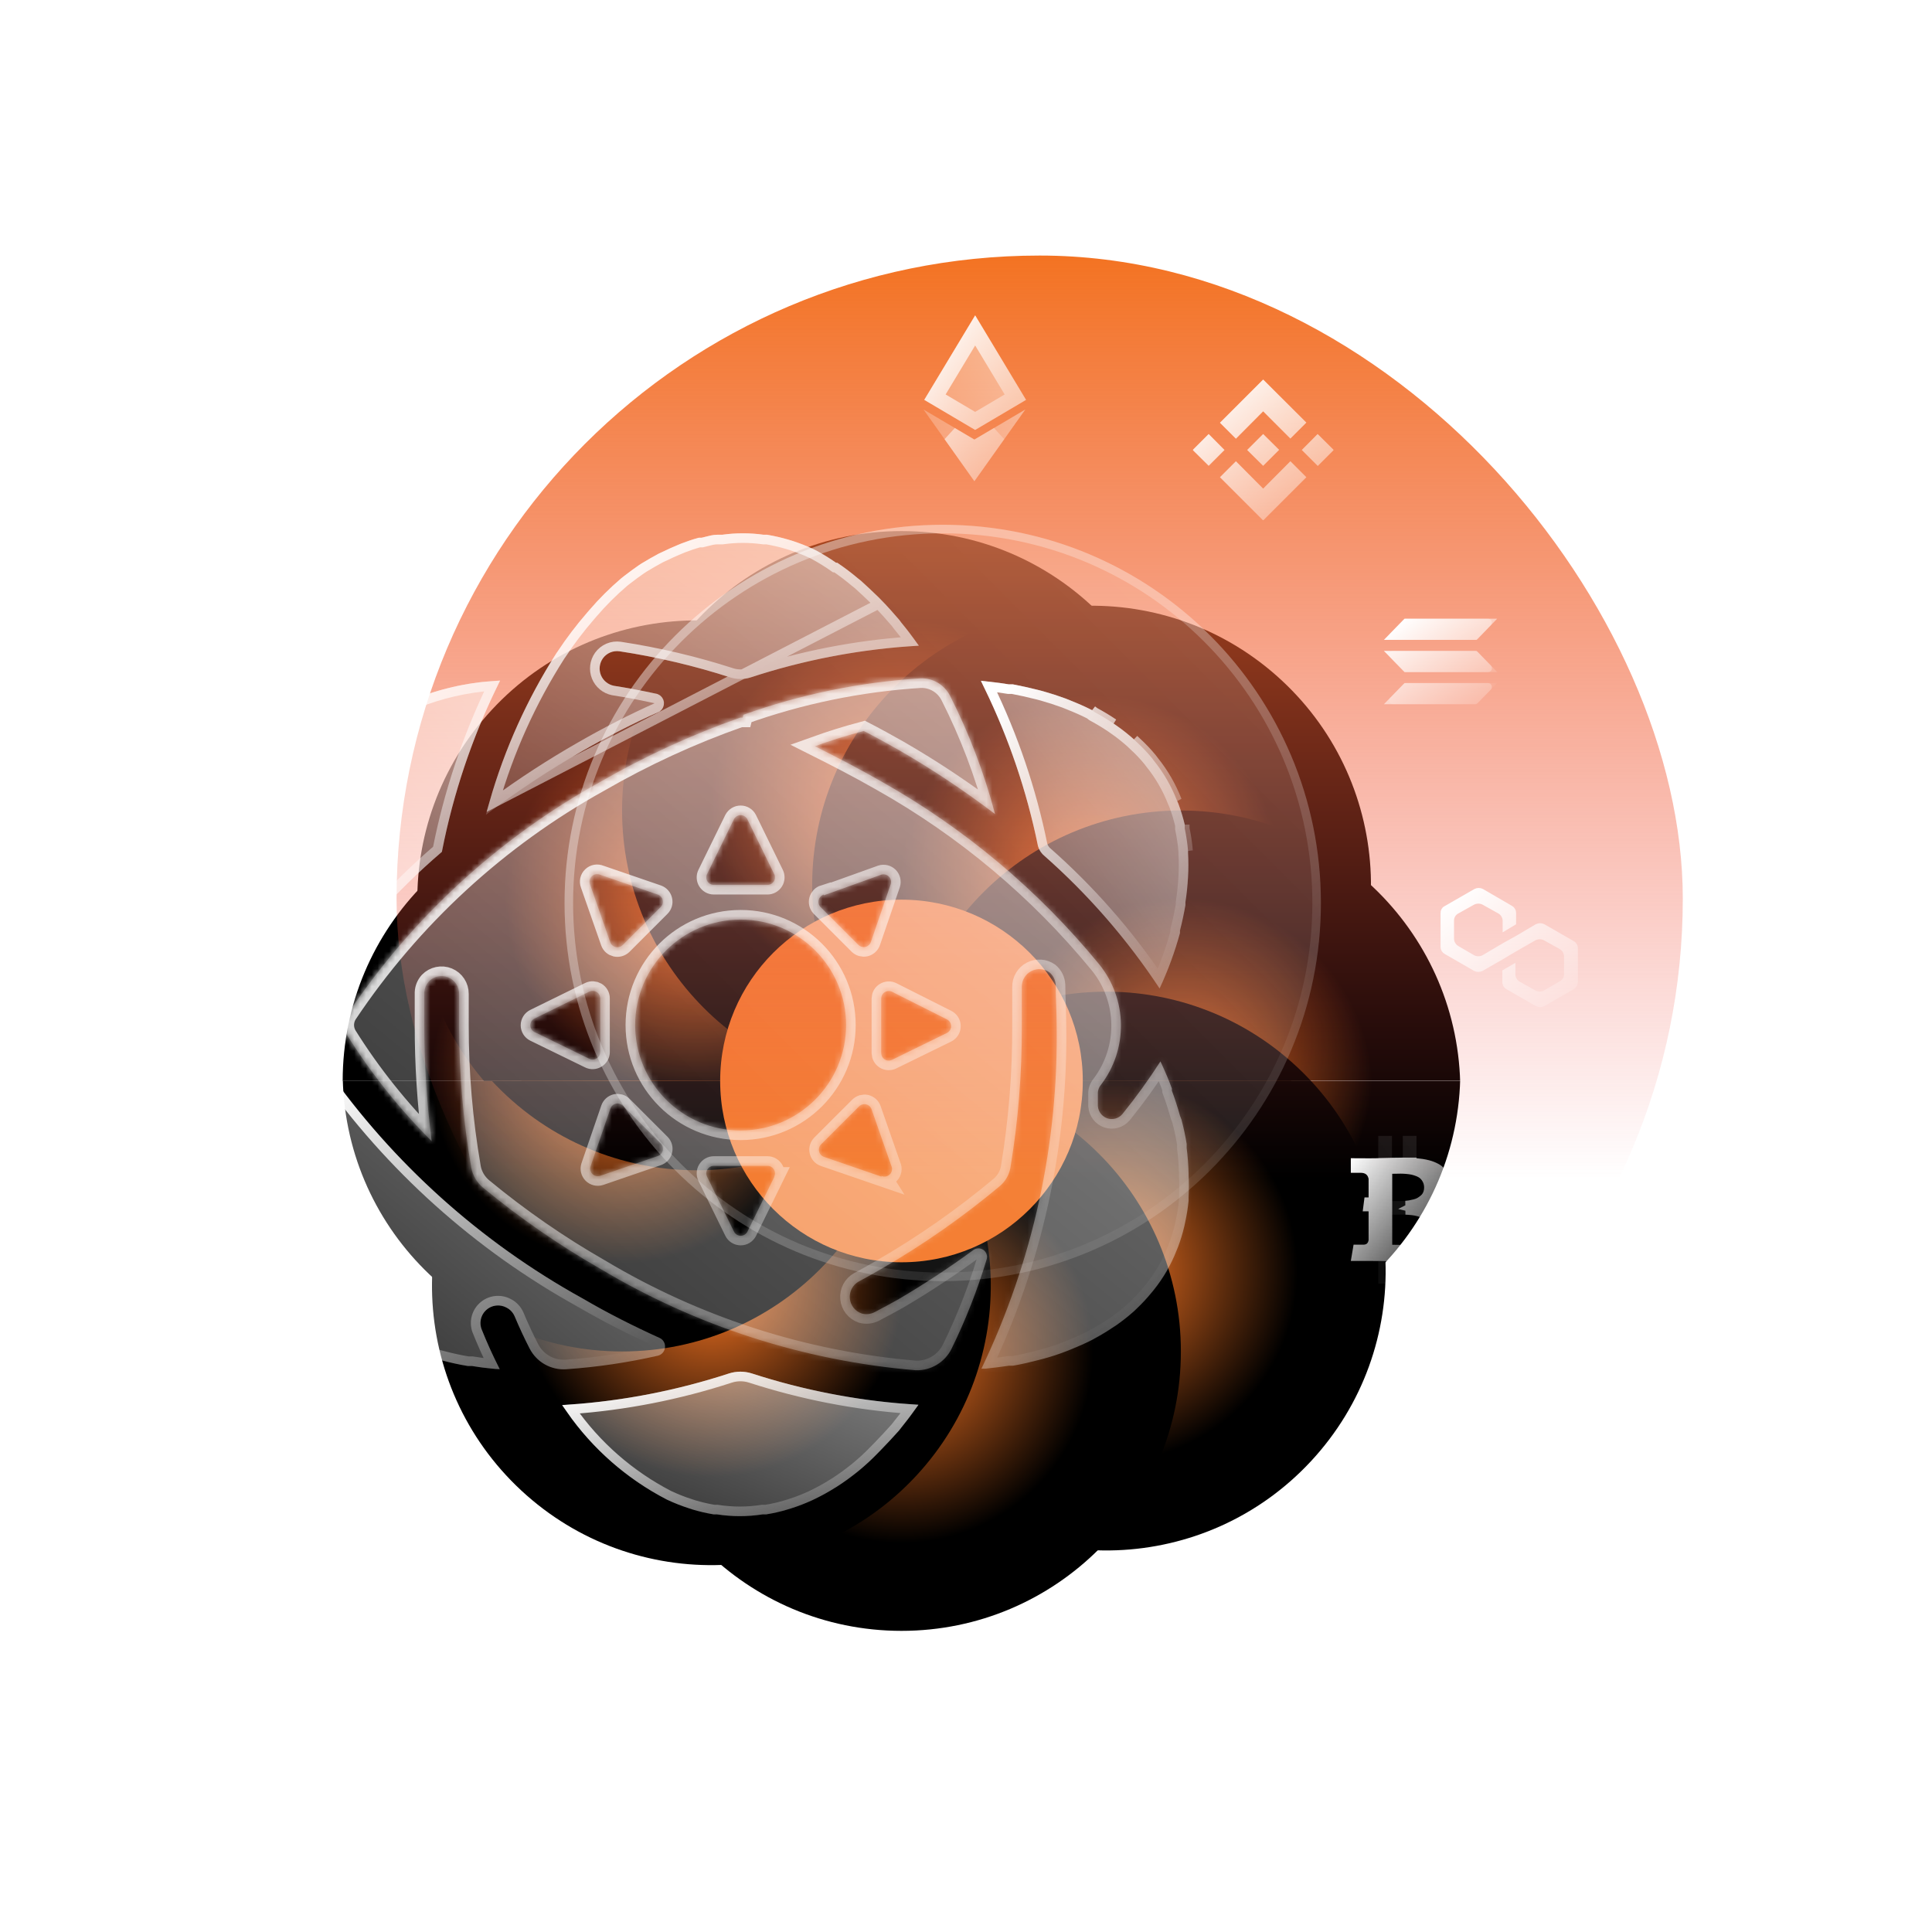 <svg width="330" height="330" viewBox="0 0 330 330" fill="none" xmlns="http://www.w3.org/2000/svg">
<g clip-path="url(#clip0_1163_4974)">
<g filter="url(#filter0_f_1163_4974)">
<g clip-path="url(#clip1_1163_4974)">
<circle cx="186.449" cy="149.661" r="47.724" transform="rotate(42.871 186.449 149.661)" fill="url(#paint0_angular_1163_4974)"/>
<g filter="url(#filter1_i_1163_4974)">
<circle cx="201.704" cy="184.638" r="47.724" transform="rotate(90 201.704 184.638)" fill="url(#paint1_angular_1163_4974)"/>
</g>
<circle cx="188.956" cy="217.107" r="47.724" transform="rotate(132.871 188.956 217.107)" fill="url(#paint2_angular_1163_4974)"/>
<g filter="url(#filter2_i_1163_4974)">
<circle cx="153.98" cy="232.362" r="47.724" transform="rotate(180 153.98 232.362)" fill="url(#paint3_angular_1163_4974)"/>
</g>
<circle cx="121.511" cy="219.614" r="47.724" transform="rotate(-137.129 121.511 219.614)" fill="url(#paint4_angular_1163_4974)"/>
<g filter="url(#filter3_i_1163_4974)">
<circle cx="106.256" cy="184.638" r="47.724" transform="rotate(-90 106.256 184.638)" fill="url(#paint5_angular_1163_4974)"/>
</g>
<circle cx="119.003" cy="152.168" r="47.724" transform="rotate(-47.129 119.003 152.168)" fill="url(#paint6_angular_1163_4974)"/>
</g>
<g clip-path="url(#clip2_1163_4974)">
<circle cx="121.511" cy="219.614" r="47.724" transform="rotate(-137.129 121.511 219.614)" fill="url(#paint7_angular_1163_4974)"/>
<circle cx="106.256" cy="184.638" r="47.724" transform="rotate(-90 106.256 184.638)" fill="url(#paint8_angular_1163_4974)"/>
<g filter="url(#filter4_i_1163_4974)">
<circle cx="119.003" cy="152.168" r="47.724" transform="rotate(-47.129 119.003 152.168)" fill="url(#paint9_angular_1163_4974)"/>
</g>
<g filter="url(#filter5_i_1163_4974)">
<circle cx="153.979" cy="136.913" r="47.724" fill="url(#paint10_angular_1163_4974)"/>
</g>
<g filter="url(#filter6_i_1163_4974)">
<circle cx="186.449" cy="149.661" r="47.724" transform="rotate(42.871 186.449 149.661)" fill="url(#paint11_angular_1163_4974)"/>
</g>
<g filter="url(#filter7_i_1163_4974)">
<circle cx="201.704" cy="184.638" r="47.724" transform="rotate(90 201.704 184.638)" fill="url(#paint12_angular_1163_4974)"/>
</g>
<circle cx="188.956" cy="217.107" r="47.724" transform="rotate(132.871 188.956 217.107)" fill="url(#paint13_angular_1163_4974)"/>
</g>
<g filter="url(#filter8_f_1163_4974)">
<circle cx="153.98" cy="184.638" r="30.97" fill="#F37322"/>
</g>
</g>
<rect x="67.734" y="43.65" width="219.7" height="219.7" rx="109.85" fill="url(#paint14_linear_1163_4974)"/>
<g filter="url(#filter9_b_1163_4974)">
<path d="M161.025 218.826C196.701 218.826 225.621 189.905 225.621 154.23C225.621 118.554 196.701 89.633 161.025 89.633C125.349 89.633 96.429 118.554 96.429 154.23C96.429 189.905 125.349 218.826 161.025 218.826Z" fill="url(#paint15_linear_1163_4974)" fill-opacity="0.3"/>
<path d="M224.891 154.23C224.891 189.502 196.297 218.096 161.025 218.096C125.753 218.096 97.159 189.502 97.159 154.23C97.159 118.957 125.753 90.363 161.025 90.363C196.297 90.363 224.891 118.957 224.891 154.23Z" stroke="url(#paint16_linear_1163_4974)" stroke-opacity="0.4" stroke-width="1.46"/>
</g>
<g filter="url(#filter10_b_1163_4974)">
<g filter="url(#filter11_b_1163_4974)">
<path d="M113.924 256.152C115.129 256.715 116.373 257.213 117.643 257.619L118.193 257.802C119.398 258.169 120.629 258.457 121.887 258.666H122.45C125.043 259.072 127.688 259.072 130.281 258.666H130.883C132.114 258.47 133.332 258.195 134.524 257.828L135.205 257.619C136.41 257.239 137.602 256.767 138.754 256.243L139.265 255.995C140.43 255.431 141.557 254.803 142.657 254.109L142.919 253.952C144.071 253.218 145.184 252.406 146.258 251.555L146.887 251.044C147.921 250.18 148.93 249.25 149.886 248.255L150.54 247.587C151.536 246.566 152.531 245.492 153.553 244.352L153.972 243.815C154.875 242.702 155.74 241.563 156.578 240.358L156.879 239.939C147.201 239.389 137.641 237.582 128.421 234.596C127.151 234.19 125.789 234.19 124.519 234.596C115.299 237.608 105.726 239.428 96.035 239.991C100.501 246.841 106.669 252.406 113.924 256.152Z" fill="url(#paint17_linear_1163_4974)"/>
<path d="M97.513 240.718C106.786 240.061 115.94 238.261 124.771 235.376C125.878 235.023 127.064 235.023 128.17 235.376C136.986 238.231 146.112 240.017 155.356 240.664C154.702 241.569 154.031 242.441 153.335 243.299L153.33 243.305L153.325 243.311L152.923 243.826C151.914 244.951 150.934 246.009 149.954 247.014C149.954 247.014 149.954 247.014 149.953 247.015L149.3 247.681L149.3 247.681L149.294 247.687C148.362 248.657 147.378 249.565 146.365 250.411L145.745 250.916C144.692 251.75 143.606 252.542 142.487 253.254L142.235 253.406L142.227 253.41L142.219 253.415C141.144 254.094 140.045 254.707 138.908 255.256L138.906 255.257L138.405 255.501C137.281 256.012 136.125 256.469 134.961 256.836C134.96 256.836 134.959 256.836 134.959 256.836L134.283 257.044C133.152 257.392 131.993 257.656 130.818 257.846H130.281H130.217L130.154 257.856C127.645 258.249 125.085 258.249 122.576 257.856L122.513 257.846H122.45H121.955C120.759 257.644 119.588 257.369 118.442 257.021L117.903 256.841L117.903 256.841L117.893 256.837C116.665 256.445 115.458 255.963 114.286 255.416C107.582 251.952 101.824 246.906 97.513 240.718Z" stroke="url(#paint18_linear_1163_4974)" stroke-width="1.64"/>
</g>
<g filter="url(#filter12_b_1163_4974)">
<path d="M49.991 205.104C50.109 206.374 50.292 207.644 50.567 208.888L50.711 209.583C50.999 210.787 51.353 211.992 51.798 213.158L52.034 213.721C52.977 216.157 54.299 218.435 55.936 220.478L56.329 220.963C57.102 221.919 57.953 222.823 58.844 223.661L59.394 224.171C60.337 225.01 61.345 225.795 62.393 226.516L62.864 226.843C63.899 227.537 64.96 228.179 66.046 228.768L66.439 228.978C67.618 229.58 68.849 230.117 70.08 230.628L70.918 230.955C72.149 231.413 73.433 231.833 74.755 232.186L75.751 232.435C77.099 232.789 78.475 233.09 79.915 233.325H80.635C81.958 233.548 83.307 233.718 84.695 233.836H85.35C84.276 231.741 83.268 229.541 82.351 227.262C81.801 226.083 82.063 224.682 83.019 223.792C83.962 222.901 85.389 222.731 86.528 223.359C87.144 223.674 87.629 224.198 87.904 224.839C88.702 226.738 89.554 228.572 90.457 230.327C91.649 232.658 94.111 234.059 96.73 233.876C102.008 233.509 107.246 232.736 112.393 231.558C113.048 231.387 113.519 230.837 113.585 230.169C113.663 229.501 113.323 228.86 112.733 228.559C108.281 226.542 103.868 224.329 99.546 221.801C81.735 211.966 66.466 198.111 54.941 181.322L54.771 181.714C54.103 183.155 53.501 184.569 52.99 185.984V186.285C52.453 187.725 52.008 189.284 51.615 190.607L51.405 191.327C51.038 192.702 50.75 194.077 50.528 195.439V196.159C50.318 197.521 50.187 198.896 50.109 200.271V200.573C50.043 201.869 50.043 203.179 50.109 204.475C49.965 204.685 49.965 204.842 49.991 205.104Z" fill="url(#paint19_linear_1163_4974)"/>
<path d="M50.807 205.028L50.807 205.022C50.802 204.974 50.799 204.943 50.798 204.919L50.942 204.711L50.928 204.434C50.864 203.165 50.864 201.883 50.928 200.614L50.929 200.593V200.573V200.295C51.006 198.948 51.135 197.607 51.338 196.284L51.348 196.222V196.159V195.506C51.564 194.193 51.843 192.869 52.195 191.547L52.401 190.84C52.401 190.839 52.401 190.839 52.401 190.838C52.449 190.678 52.497 190.516 52.545 190.351C52.904 189.139 53.296 187.81 53.758 186.571L53.81 186.433V186.285V186.128C54.19 185.087 54.622 184.042 55.095 182.981C66.589 199.335 81.647 212.852 99.141 222.514C103.483 225.053 107.912 227.274 112.374 229.296C112.645 229.442 112.809 229.746 112.77 230.074L112.769 230.081L112.769 230.089C112.737 230.409 112.516 230.674 112.196 230.761C107.096 231.929 101.904 232.694 96.673 233.058L96.673 233.058C94.383 233.218 92.23 231.993 91.187 229.953L91.186 229.951C90.293 228.217 89.451 226.402 88.659 224.521L88.657 224.516C88.31 223.706 87.697 223.039 86.913 222.635C85.47 221.846 83.662 222.058 82.458 223.193C81.246 224.324 80.913 226.096 81.598 227.588C82.34 229.429 83.14 231.221 83.987 232.947C82.893 232.837 81.824 232.694 80.771 232.517L80.704 232.506H80.635H79.982C78.593 232.276 77.265 231.984 75.959 231.642L75.959 231.642L75.949 231.639L74.961 231.392C73.671 231.047 72.416 230.638 71.21 230.189L70.386 229.867C69.168 229.361 67.965 228.836 66.819 228.251L66.437 228.047C66.436 228.047 66.436 228.046 66.435 228.046C65.374 227.47 64.337 226.844 63.326 226.166L62.86 225.842L62.857 225.84C61.839 225.14 60.86 224.377 59.945 223.564L59.406 223.064C59.405 223.063 59.404 223.062 59.404 223.062C58.538 222.247 57.713 221.371 56.967 220.448L56.966 220.447L56.576 219.966C54.99 217.987 53.71 215.781 52.798 213.425L52.794 213.415L52.79 213.404L52.559 212.853C52.133 211.735 51.792 210.574 51.511 209.404L51.37 208.722L51.37 208.722L51.368 208.711C51.101 207.507 50.923 206.271 50.807 205.028ZM49.991 205.104L49.991 205.104L49.991 205.104Z" stroke="url(#paint20_linear_1163_4974)" stroke-width="1.64"/>
</g>
<g filter="url(#filter13_b_1163_4974)">
<mask id="path-23-inside-1_1163_4974" fill="white">
<path d="M126.865 122.573H126.446C118.117 125.494 110.076 129.2 102.428 133.613C85.115 143.199 70.343 156.793 59.355 173.255C58.661 174.368 58.661 175.795 59.355 176.908C63.455 183.443 68.287 189.48 73.735 194.928C72.884 188.341 72.465 181.714 72.478 175.088V169.522C72.504 168.828 72.779 168.16 73.25 167.636C74.115 166.746 75.424 166.471 76.564 166.942C77.703 167.414 78.436 168.54 78.423 169.771V175.14C78.41 183.273 79.104 191.392 80.492 199.407C80.728 200.756 81.448 201.974 82.496 202.851C88.756 208.024 95.448 212.66 102.494 216.694C118.903 226.516 137.329 232.448 156.37 234.046C158.963 234.151 161.373 232.71 162.525 230.392C164.935 225.468 166.939 220.374 168.523 215.135C168.72 214.52 168.484 213.852 167.96 213.485C167.423 213.132 166.729 213.145 166.218 213.538C162.119 216.537 157.889 219.326 153.515 221.893C152.166 222.665 150.791 223.386 149.403 224.119C148.722 224.473 147.936 224.564 147.19 224.355C146.064 223.975 145.265 222.967 145.16 221.788C145.042 220.609 145.645 219.47 146.679 218.894C148.002 218.187 149.312 217.453 150.608 216.694C157.719 212.595 164.45 207.88 170.75 202.616C171.679 201.843 172.308 200.782 172.557 199.617C173.919 191.51 174.574 183.299 174.534 175.088V168.566C174.521 167.44 175.137 166.405 176.132 165.882C177.127 165.358 178.319 165.436 179.249 166.078C179.891 166.615 180.283 167.401 180.323 168.239C180.323 170.452 180.48 172.678 180.48 174.931C180.833 195.282 176.433 215.437 167.633 233.784H168.288C169.676 233.64 171.025 233.47 172.334 233.273H173.028C174.469 233.024 175.857 232.697 177.232 232.343L178.188 232.095C179.511 231.741 180.794 231.322 182.038 230.837L182.876 230.51C184.134 229.999 185.365 229.462 186.543 228.86L186.923 228.65C188.036 228.048 189.11 227.406 190.145 226.699L190.616 226.398C191.664 225.664 192.672 224.879 193.628 224.027L194.165 223.517C195.056 222.665 195.907 221.762 196.68 220.806L197.072 220.334C198.709 218.291 200.032 216.013 200.975 213.577L201.211 213.001C201.656 211.835 202.01 210.643 202.298 209.425L202.442 208.745C202.704 207.54 202.9 206.322 203.018 205.104V204.593C203.083 203.297 203.083 201.987 203.018 200.691V200.389C202.979 198.962 202.874 197.521 202.691 196.094V195.374C202.468 194.012 202.18 192.65 201.813 191.261L201.551 190.58C201.158 189.166 200.7 187.726 200.163 186.285V185.918C199.652 184.504 199.05 183.103 198.395 181.688L198.212 181.295C196.208 184.412 194.034 187.424 191.703 190.305C191.074 191.039 190.066 191.327 189.149 191.026C188.233 190.711 187.591 189.886 187.525 188.917V186.914C187.486 186.337 187.67 185.761 188.036 185.316C192.725 179.187 192.594 170.635 187.709 164.664C177.35 152.039 164.739 141.471 150.516 133.469C146.732 131.308 142.96 129.357 139.175 127.458C141.69 126.554 144.479 125.664 147.544 124.852C149.547 125.887 151.551 126.987 153.555 128.126C159.251 131.413 164.739 135.067 169.964 139.048C168.117 132.081 165.55 125.31 162.29 118.88C161.32 116.955 159.33 115.776 157.182 115.868C146.876 116.523 136.713 118.605 126.983 122.089L126.865 122.573ZM102.494 149.407L112.368 152.799C112.787 152.956 113.101 153.309 113.193 153.742C113.298 154.174 113.167 154.619 112.852 154.933L106.37 161.416C106.056 161.73 105.597 161.861 105.165 161.769C104.733 161.665 104.379 161.363 104.235 160.944L100.778 151.057C100.595 150.572 100.712 150.022 101.092 149.669C101.459 149.302 102.022 149.21 102.494 149.407ZM91.296 176.28C90.864 176.07 90.576 175.612 90.576 175.127C90.576 174.643 90.864 174.184 91.296 173.975L100.66 169.378C101.053 169.182 101.524 169.208 101.904 169.431C102.284 169.666 102.52 170.072 102.52 170.517V179.711C102.52 180.143 102.284 180.562 101.904 180.785C101.524 181.02 101.053 181.047 100.66 180.85L91.296 176.28ZM112.302 197.482L102.494 200.848C102.035 200.992 101.524 200.861 101.184 200.52C100.843 200.18 100.726 199.682 100.87 199.224L104.261 189.349C104.406 188.93 104.759 188.616 105.191 188.511C105.623 188.42 106.082 188.551 106.396 188.865L112.879 195.347C113.193 195.675 113.311 196.133 113.193 196.578C113.075 197.011 112.735 197.351 112.302 197.482ZM132.274 200.992L127.677 210.355C127.454 210.801 127.009 211.076 126.525 211.076C126.027 211.076 125.582 210.801 125.359 210.355L120.775 200.992C120.579 200.599 120.592 200.127 120.828 199.748C121.064 199.368 121.47 199.132 121.915 199.132H131.095C131.54 199.132 131.946 199.368 132.182 199.748C132.418 200.127 132.431 200.599 132.234 200.992H132.274ZM150.608 200.992L140.734 197.6C140.315 197.456 140 197.102 139.909 196.67C139.804 196.238 139.935 195.78 140.249 195.465L146.732 188.983C147.046 188.668 147.504 188.537 147.936 188.629C148.369 188.734 148.722 189.048 148.866 189.467L152.232 199.106C152.481 199.59 152.376 200.193 151.996 200.586C151.603 200.979 151.014 201.083 150.516 200.848L150.608 200.992ZM161.74 174.119C162.185 174.341 162.46 174.787 162.46 175.271C162.46 175.769 162.185 176.214 161.74 176.437L152.376 181.02C151.983 181.217 151.512 181.204 151.132 180.968C150.752 180.732 150.529 180.326 150.516 179.881V170.544C150.529 170.098 150.752 169.692 151.132 169.47C151.512 169.234 151.983 169.208 152.376 169.404L161.74 174.119ZM140.734 152.917L150.516 149.407C150.975 149.263 151.485 149.381 151.826 149.721C152.166 150.075 152.284 150.572 152.14 151.031L148.748 160.905C148.604 161.324 148.251 161.638 147.819 161.743C147.386 161.835 146.928 161.704 146.614 161.39L140.131 154.907C139.83 154.58 139.725 154.121 139.843 153.702C139.961 153.27 140.288 152.93 140.707 152.799L140.734 152.917ZM144.518 175.088C144.518 185.028 136.451 193.095 126.511 193.095C116.559 193.095 108.491 185.028 108.491 175.088C108.491 165.135 116.559 157.068 126.511 157.068C136.451 157.068 144.518 165.135 144.518 175.088ZM127.651 139.925L132.234 149.289C132.431 149.682 132.418 150.153 132.182 150.533C131.946 150.913 131.54 151.149 131.095 151.149H121.915C121.47 151.149 121.064 150.913 120.828 150.533C120.592 150.153 120.579 149.682 120.775 149.289L125.359 139.925C125.595 139.493 126.027 139.231 126.511 139.231C126.983 139.231 127.428 139.493 127.651 139.925Z"/>
</mask>
<path d="M126.865 122.573H126.446C118.117 125.494 110.076 129.2 102.428 133.613C85.115 143.199 70.343 156.793 59.355 173.255C58.661 174.368 58.661 175.795 59.355 176.908C63.455 183.443 68.287 189.48 73.735 194.928C72.884 188.341 72.465 181.714 72.478 175.088V169.522C72.504 168.828 72.779 168.16 73.25 167.636C74.115 166.746 75.424 166.471 76.564 166.942C77.703 167.414 78.436 168.54 78.423 169.771V175.14C78.41 183.273 79.104 191.392 80.492 199.407C80.728 200.756 81.448 201.974 82.496 202.851C88.756 208.024 95.448 212.66 102.494 216.694C118.903 226.516 137.329 232.448 156.37 234.046C158.963 234.151 161.373 232.71 162.525 230.392C164.935 225.468 166.939 220.374 168.523 215.135C168.72 214.52 168.484 213.852 167.96 213.485C167.423 213.132 166.729 213.145 166.218 213.538C162.119 216.537 157.889 219.326 153.515 221.893C152.166 222.665 150.791 223.386 149.403 224.119C148.722 224.473 147.936 224.564 147.19 224.355C146.064 223.975 145.265 222.967 145.16 221.788C145.042 220.609 145.645 219.47 146.679 218.894C148.002 218.187 149.312 217.453 150.608 216.694C157.719 212.595 164.45 207.88 170.75 202.616C171.679 201.843 172.308 200.782 172.557 199.617C173.919 191.51 174.574 183.299 174.534 175.088V168.566C174.521 167.44 175.137 166.405 176.132 165.882C177.127 165.358 178.319 165.436 179.249 166.078C179.891 166.615 180.283 167.401 180.323 168.239C180.323 170.452 180.48 172.678 180.48 174.931C180.833 195.282 176.433 215.437 167.633 233.784H168.288C169.676 233.64 171.025 233.47 172.334 233.273H173.028C174.469 233.024 175.857 232.697 177.232 232.343L178.188 232.095C179.511 231.741 180.794 231.322 182.038 230.837L182.876 230.51C184.134 229.999 185.365 229.462 186.543 228.86L186.923 228.65C188.036 228.048 189.11 227.406 190.145 226.699L190.616 226.398C191.664 225.664 192.672 224.879 193.628 224.027L194.165 223.517C195.056 222.665 195.907 221.762 196.68 220.806L197.072 220.334C198.709 218.291 200.032 216.013 200.975 213.577L201.211 213.001C201.656 211.835 202.01 210.643 202.298 209.425L202.442 208.745C202.704 207.54 202.9 206.322 203.018 205.104V204.593C203.083 203.297 203.083 201.987 203.018 200.691V200.389C202.979 198.962 202.874 197.521 202.691 196.094V195.374C202.468 194.012 202.18 192.65 201.813 191.261L201.551 190.58C201.158 189.166 200.7 187.726 200.163 186.285V185.918C199.652 184.504 199.05 183.103 198.395 181.688L198.212 181.295C196.208 184.412 194.034 187.424 191.703 190.305C191.074 191.039 190.066 191.327 189.149 191.026C188.233 190.711 187.591 189.886 187.525 188.917V186.914C187.486 186.337 187.67 185.761 188.036 185.316C192.725 179.187 192.594 170.635 187.709 164.664C177.35 152.039 164.739 141.471 150.516 133.469C146.732 131.308 142.96 129.357 139.175 127.458C141.69 126.554 144.479 125.664 147.544 124.852C149.547 125.887 151.551 126.987 153.555 128.126C159.251 131.413 164.739 135.067 169.964 139.048C168.117 132.081 165.55 125.31 162.29 118.88C161.32 116.955 159.33 115.776 157.182 115.868C146.876 116.523 136.713 118.605 126.983 122.089L126.865 122.573ZM102.494 149.407L112.368 152.799C112.787 152.956 113.101 153.309 113.193 153.742C113.298 154.174 113.167 154.619 112.852 154.933L106.37 161.416C106.056 161.73 105.597 161.861 105.165 161.769C104.733 161.665 104.379 161.363 104.235 160.944L100.778 151.057C100.595 150.572 100.712 150.022 101.092 149.669C101.459 149.302 102.022 149.21 102.494 149.407ZM91.296 176.28C90.864 176.07 90.576 175.612 90.576 175.127C90.576 174.643 90.864 174.184 91.296 173.975L100.66 169.378C101.053 169.182 101.524 169.208 101.904 169.431C102.284 169.666 102.52 170.072 102.52 170.517V179.711C102.52 180.143 102.284 180.562 101.904 180.785C101.524 181.02 101.053 181.047 100.66 180.85L91.296 176.28ZM112.302 197.482L102.494 200.848C102.035 200.992 101.524 200.861 101.184 200.52C100.843 200.18 100.726 199.682 100.87 199.224L104.261 189.349C104.406 188.93 104.759 188.616 105.191 188.511C105.623 188.42 106.082 188.551 106.396 188.865L112.879 195.347C113.193 195.675 113.311 196.133 113.193 196.578C113.075 197.011 112.735 197.351 112.302 197.482ZM132.274 200.992L127.677 210.355C127.454 210.801 127.009 211.076 126.525 211.076C126.027 211.076 125.582 210.801 125.359 210.355L120.775 200.992C120.579 200.599 120.592 200.127 120.828 199.748C121.064 199.368 121.47 199.132 121.915 199.132H131.095C131.54 199.132 131.946 199.368 132.182 199.748C132.418 200.127 132.431 200.599 132.234 200.992H132.274ZM150.608 200.992L140.734 197.6C140.315 197.456 140 197.102 139.909 196.67C139.804 196.238 139.935 195.78 140.249 195.465L146.732 188.983C147.046 188.668 147.504 188.537 147.936 188.629C148.369 188.734 148.722 189.048 148.866 189.467L152.232 199.106C152.481 199.59 152.376 200.193 151.996 200.586C151.603 200.979 151.014 201.083 150.516 200.848L150.608 200.992ZM161.74 174.119C162.185 174.341 162.46 174.787 162.46 175.271C162.46 175.769 162.185 176.214 161.74 176.437L152.376 181.02C151.983 181.217 151.512 181.204 151.132 180.968C150.752 180.732 150.529 180.326 150.516 179.881V170.544C150.529 170.098 150.752 169.692 151.132 169.47C151.512 169.234 151.983 169.208 152.376 169.404L161.74 174.119ZM140.734 152.917L150.516 149.407C150.975 149.263 151.485 149.381 151.826 149.721C152.166 150.075 152.284 150.572 152.14 151.031L148.748 160.905C148.604 161.324 148.251 161.638 147.819 161.743C147.386 161.835 146.928 161.704 146.614 161.39L140.131 154.907C139.83 154.58 139.725 154.121 139.843 153.702C139.961 153.27 140.288 152.93 140.707 152.799L140.734 152.917ZM144.518 175.088C144.518 185.028 136.451 193.095 126.511 193.095C116.559 193.095 108.491 185.028 108.491 175.088C108.491 165.135 116.559 157.068 126.511 157.068C136.451 157.068 144.518 165.135 144.518 175.088ZM127.651 139.925L132.234 149.289C132.431 149.682 132.418 150.153 132.182 150.533C131.946 150.913 131.54 151.149 131.095 151.149H121.915C121.47 151.149 121.064 150.913 120.828 150.533C120.592 150.153 120.579 149.682 120.775 149.289L125.359 139.925C125.595 139.493 126.027 139.231 126.511 139.231C126.983 139.231 127.428 139.493 127.651 139.925Z" fill="url(#paint21_linear_1163_4974)"/>
<path d="M126.865 122.573H126.446C118.117 125.494 110.076 129.2 102.428 133.613C85.115 143.199 70.343 156.793 59.355 173.255C58.661 174.368 58.661 175.795 59.355 176.908C63.455 183.443 68.287 189.48 73.735 194.928C72.884 188.341 72.465 181.714 72.478 175.088V169.522C72.504 168.828 72.779 168.16 73.25 167.636C74.115 166.746 75.424 166.471 76.564 166.942C77.703 167.414 78.436 168.54 78.423 169.771V175.14C78.41 183.273 79.104 191.392 80.492 199.407C80.728 200.756 81.448 201.974 82.496 202.851C88.756 208.024 95.448 212.66 102.494 216.694C118.903 226.516 137.329 232.448 156.37 234.046C158.963 234.151 161.373 232.71 162.525 230.392C164.935 225.468 166.939 220.374 168.523 215.135C168.72 214.52 168.484 213.852 167.96 213.485C167.423 213.132 166.729 213.145 166.218 213.538C162.119 216.537 157.889 219.326 153.515 221.893C152.166 222.665 150.791 223.386 149.403 224.119C148.722 224.473 147.936 224.564 147.19 224.355C146.064 223.975 145.265 222.967 145.16 221.788C145.042 220.609 145.645 219.47 146.679 218.894C148.002 218.187 149.312 217.453 150.608 216.694C157.719 212.595 164.45 207.88 170.75 202.616C171.679 201.843 172.308 200.782 172.557 199.617C173.919 191.51 174.574 183.299 174.534 175.088V168.566C174.521 167.44 175.137 166.405 176.132 165.882C177.127 165.358 178.319 165.436 179.249 166.078C179.891 166.615 180.283 167.401 180.323 168.239C180.323 170.452 180.48 172.678 180.48 174.931C180.833 195.282 176.433 215.437 167.633 233.784H168.288C169.676 233.64 171.025 233.47 172.334 233.273H173.028C174.469 233.024 175.857 232.697 177.232 232.343L178.188 232.095C179.511 231.741 180.794 231.322 182.038 230.837L182.876 230.51C184.134 229.999 185.365 229.462 186.543 228.86L186.923 228.65C188.036 228.048 189.11 227.406 190.145 226.699L190.616 226.398C191.664 225.664 192.672 224.879 193.628 224.027L194.165 223.517C195.056 222.665 195.907 221.762 196.68 220.806L197.072 220.334C198.709 218.291 200.032 216.013 200.975 213.577L201.211 213.001C201.656 211.835 202.01 210.643 202.298 209.425L202.442 208.745C202.704 207.54 202.9 206.322 203.018 205.104V204.593C203.083 203.297 203.083 201.987 203.018 200.691V200.389C202.979 198.962 202.874 197.521 202.691 196.094V195.374C202.468 194.012 202.18 192.65 201.813 191.261L201.551 190.58C201.158 189.166 200.7 187.726 200.163 186.285V185.918C199.652 184.504 199.05 183.103 198.395 181.688L198.212 181.295C196.208 184.412 194.034 187.424 191.703 190.305C191.074 191.039 190.066 191.327 189.149 191.026C188.233 190.711 187.591 189.886 187.525 188.917V186.914C187.486 186.337 187.67 185.761 188.036 185.316C192.725 179.187 192.594 170.635 187.709 164.664C177.35 152.039 164.739 141.471 150.516 133.469C146.732 131.308 142.96 129.357 139.175 127.458C141.69 126.554 144.479 125.664 147.544 124.852C149.547 125.887 151.551 126.987 153.555 128.126C159.251 131.413 164.739 135.067 169.964 139.048C168.117 132.081 165.55 125.31 162.29 118.88C161.32 116.955 159.33 115.776 157.182 115.868C146.876 116.523 136.713 118.605 126.983 122.089L126.865 122.573ZM102.494 149.407L112.368 152.799C112.787 152.956 113.101 153.309 113.193 153.742C113.298 154.174 113.167 154.619 112.852 154.933L106.37 161.416C106.056 161.73 105.597 161.861 105.165 161.769C104.733 161.665 104.379 161.363 104.235 160.944L100.778 151.057C100.595 150.572 100.712 150.022 101.092 149.669C101.459 149.302 102.022 149.21 102.494 149.407ZM91.296 176.28C90.864 176.07 90.576 175.612 90.576 175.127C90.576 174.643 90.864 174.184 91.296 173.975L100.66 169.378C101.053 169.182 101.524 169.208 101.904 169.431C102.284 169.666 102.52 170.072 102.52 170.517V179.711C102.52 180.143 102.284 180.562 101.904 180.785C101.524 181.02 101.053 181.047 100.66 180.85L91.296 176.28ZM112.302 197.482L102.494 200.848C102.035 200.992 101.524 200.861 101.184 200.52C100.843 200.18 100.726 199.682 100.87 199.224L104.261 189.349C104.406 188.93 104.759 188.616 105.191 188.511C105.623 188.42 106.082 188.551 106.396 188.865L112.879 195.347C113.193 195.675 113.311 196.133 113.193 196.578C113.075 197.011 112.735 197.351 112.302 197.482ZM132.274 200.992L127.677 210.355C127.454 210.801 127.009 211.076 126.525 211.076C126.027 211.076 125.582 210.801 125.359 210.355L120.775 200.992C120.579 200.599 120.592 200.127 120.828 199.748C121.064 199.368 121.47 199.132 121.915 199.132H131.095C131.54 199.132 131.946 199.368 132.182 199.748C132.418 200.127 132.431 200.599 132.234 200.992H132.274ZM150.608 200.992L140.734 197.6C140.315 197.456 140 197.102 139.909 196.67C139.804 196.238 139.935 195.78 140.249 195.465L146.732 188.983C147.046 188.668 147.504 188.537 147.936 188.629C148.369 188.734 148.722 189.048 148.866 189.467L152.232 199.106C152.481 199.59 152.376 200.193 151.996 200.586C151.603 200.979 151.014 201.083 150.516 200.848L150.608 200.992ZM161.74 174.119C162.185 174.341 162.46 174.787 162.46 175.271C162.46 175.769 162.185 176.214 161.74 176.437L152.376 181.02C151.983 181.217 151.512 181.204 151.132 180.968C150.752 180.732 150.529 180.326 150.516 179.881V170.544C150.529 170.098 150.752 169.692 151.132 169.47C151.512 169.234 151.983 169.208 152.376 169.404L161.74 174.119ZM140.734 152.917L150.516 149.407C150.975 149.263 151.485 149.381 151.826 149.721C152.166 150.075 152.284 150.572 152.14 151.031L148.748 160.905C148.604 161.324 148.251 161.638 147.819 161.743C147.386 161.835 146.928 161.704 146.614 161.39L140.131 154.907C139.83 154.58 139.725 154.121 139.843 153.702C139.961 153.27 140.288 152.93 140.707 152.799L140.734 152.917ZM144.518 175.088C144.518 185.028 136.451 193.095 126.511 193.095C116.559 193.095 108.491 185.028 108.491 175.088C108.491 165.135 116.559 157.068 126.511 157.068C136.451 157.068 144.518 165.135 144.518 175.088ZM127.651 139.925L132.234 149.289C132.431 149.682 132.418 150.153 132.182 150.533C131.946 150.913 131.54 151.149 131.095 151.149H121.915C121.47 151.149 121.064 150.913 120.828 150.533C120.592 150.153 120.579 149.682 120.775 149.289L125.359 139.925C125.595 139.493 126.027 139.231 126.511 139.231C126.983 139.231 127.428 139.493 127.651 139.925Z" stroke="url(#paint22_linear_1163_4974)" stroke-width="3.28" mask="url(#path-23-inside-1_1163_4974)"/>
</g>
<g filter="url(#filter14_b_1163_4974)">
<path d="M50.293 154.069V154.789C50.515 156.151 50.803 157.513 51.17 158.901L51.38 159.621C51.759 161.062 52.218 162.62 52.755 163.943V164.244C53.292 165.659 53.894 167.06 54.523 168.5L54.706 168.893C60.521 160.185 67.514 152.314 75.476 145.504C77.454 135.355 80.793 125.52 85.416 116.261C75.843 116.641 66.663 120.15 59.263 126.227L58.91 126.554C57.967 127.445 57.09 128.388 56.264 129.383L55.937 129.802C54.3 131.845 52.977 134.137 52.035 136.586L51.799 137.162C51.353 138.327 51 139.519 50.712 140.737L50.568 141.418C50.306 142.623 50.109 143.841 49.992 145.059V145.53C49.926 146.84 49.926 148.136 49.992 149.446V149.734C50.018 151.188 50.123 152.628 50.293 154.069Z" fill="url(#paint23_linear_1163_4974)"/>
<path d="M51.113 154.069V154.02L51.107 153.972C50.94 152.559 50.837 151.148 50.812 149.727V149.446V149.425L50.81 149.405C50.746 148.123 50.746 146.853 50.81 145.571L50.812 145.551V145.53V145.099C50.926 143.928 51.116 142.755 51.369 141.592L51.37 141.588L51.512 140.916C51.792 139.734 52.134 138.584 52.561 137.463L52.793 136.896L52.797 136.888L52.8 136.88C53.712 134.511 54.992 132.293 56.577 130.315L56.577 130.315L56.583 130.307L56.903 129.897C57.705 128.93 58.557 128.016 59.47 127.153L59.803 126.845C66.703 121.185 75.178 117.798 84.061 117.158C79.768 126.027 76.634 135.404 74.726 145.067C67.172 151.56 60.49 159.004 54.856 167.209C54.402 166.157 53.971 165.127 53.575 164.093V163.943V163.783L53.514 163.635C52.998 162.361 52.55 160.843 52.172 159.412L52.17 159.402L52.167 159.392L51.96 158.682C51.608 157.345 51.329 156.033 51.113 154.722V154.069Z" stroke="url(#paint24_linear_1163_4974)" stroke-width="1.64"/>
</g>
<g filter="url(#filter15_b_1163_4974)">
<path d="M99.492 128.269C103.813 125.781 108.187 123.529 112.64 121.551C113.177 121.198 113.465 120.569 113.4 119.927C113.321 119.299 112.889 118.749 112.273 118.539C109.772 117.989 107.297 117.518 104.861 117.138C103.853 116.941 103.014 116.247 102.635 115.304C102.255 114.362 102.386 113.288 102.975 112.45C103.63 111.546 104.717 111.088 105.817 111.245C112.26 112.227 118.599 113.72 124.793 115.724C125.88 116.064 127.059 116.064 128.159 115.724C137.47 112.672 147.148 110.839 156.944 110.289L156.76 110.04C155.844 108.73 154.887 107.473 153.905 106.294L153.643 105.928C152.648 104.762 151.653 103.649 150.631 102.601L150.068 102.025C149.047 101.03 148.038 100.087 147.069 99.21L146.493 98.751C145.38 97.808 144.214 96.931 143.009 96.119H142.8C141.7 95.346 140.561 94.652 139.382 94.01L138.897 93.775C137.745 93.238 136.566 92.779 135.361 92.387L134.667 92.177C133.476 91.823 132.258 91.549 131.04 91.339H130.437C128.08 91.011 125.697 91.011 123.352 91.339H122.514C121.611 91.339 120.733 91.64 119.843 91.85H119.358C118.337 92.125 117.341 92.465 116.359 92.845L115.639 93.146C114.814 93.487 114.002 93.853 113.177 94.259L112.548 94.547C111.566 95.071 110.558 95.647 109.549 96.263L109.091 96.564C108.279 97.127 107.454 97.73 106.629 98.371L106.066 98.817C104.141 100.467 102.334 102.261 100.683 104.186L100.264 104.671C98.444 106.766 96.755 108.992 95.222 111.31L95.013 111.611C89.591 120.111 85.544 129.409 83.004 139.165C88.269 135.184 93.769 131.543 99.492 128.269Z" fill="url(#paint25_linear_1163_4974)"/>
<path d="M84.423 137.087C86.958 128.251 90.749 119.823 95.695 112.066L95.895 111.778L95.901 111.771L95.906 111.762C97.419 109.474 99.087 107.276 100.883 105.208L100.885 105.207L101.304 104.722L101.306 104.72C102.924 102.832 104.697 101.071 106.587 99.45L107.132 99.019C107.133 99.018 107.134 99.017 107.135 99.017C107.944 98.388 108.753 97.797 109.55 97.244L109.988 96.956C110.972 96.356 111.955 95.793 112.913 95.282L113.519 95.005L113.529 95L113.539 94.995C114.348 94.597 115.144 94.238 115.952 93.904L115.955 93.903L116.665 93.606C117.591 93.248 118.52 92.929 119.468 92.67H119.843H119.938L120.031 92.648C120.289 92.587 120.527 92.525 120.753 92.467C121.401 92.298 121.938 92.159 122.514 92.159H123.352H123.409L123.466 92.151C125.735 91.834 128.042 91.834 130.325 92.151L130.381 92.159H130.437H130.969C132.136 92.362 133.298 92.626 134.432 92.963C134.433 92.963 134.433 92.963 134.434 92.963L135.116 93.169C136.287 93.551 137.429 93.996 138.545 94.515L139.006 94.74C140.156 95.366 141.263 96.041 142.329 96.79L142.541 96.939H142.758C143.865 97.695 144.937 98.508 145.963 99.377L145.973 99.385L145.983 99.393L146.538 99.835C147.492 100.699 148.484 101.627 149.489 102.605L150.044 103.174L84.423 137.087ZM84.423 137.087C89.13 133.637 94.02 130.455 99.084 127.558C103.403 125.071 107.779 122.816 112.235 120.834C112.477 120.651 112.615 120.344 112.585 120.02C112.543 119.711 112.334 119.442 112.045 119.329C109.576 118.787 107.135 118.322 104.735 117.948L104.719 117.946L104.704 117.943C103.424 117.693 102.358 116.812 101.874 115.611C101.388 114.405 101.558 113.039 102.304 111.978L102.311 111.968L102.311 111.968C103.145 110.818 104.532 110.233 105.933 110.433L105.941 110.434L105.941 110.434C112.426 111.423 118.806 112.925 125.042 114.942C125.965 115.231 126.97 115.232 127.91 114.942C136.816 112.024 146.054 110.213 155.412 109.563C154.717 108.611 154.003 107.693 153.275 106.819L153.256 106.796L153.238 106.771L152.997 106.433C152.017 105.287 151.042 104.197 150.045 103.175L84.423 137.087Z" stroke="url(#paint26_linear_1163_4974)" stroke-width="1.64"/>
</g>
<g filter="url(#filter16_b_1163_4974)">
<path d="M178.462 146.251C185.966 152.89 192.553 160.473 198.067 168.841C199.494 165.79 200.66 162.621 201.55 159.373V158.928C201.93 157.461 202.231 156.02 202.48 154.606V154.095C202.703 152.668 202.847 151.24 202.925 149.8C203.004 148.438 203.004 147.076 202.925 145.714V145.321C202.821 144.051 202.624 142.767 202.362 141.51V140.855C202.074 139.637 201.708 138.446 201.275 137.28L201.04 136.743C200.084 134.294 198.774 132.016 197.137 129.986L196.77 129.501C195.985 128.545 195.133 127.641 194.217 126.803L193.68 126.293C192.724 125.441 191.728 124.643 190.681 123.922L190.196 123.582C189.149 122.875 188.075 122.233 186.961 121.63L186.542 121.303C185.364 120.701 184.133 120.164 182.849 119.653L182.037 119.326C180.793 118.867 179.51 118.448 178.161 118.068L177.205 117.82C175.817 117.466 174.442 117.165 173.001 116.89H172.307C170.971 116.667 169.583 116.497 168.169 116.353H167.566C172.032 125.271 175.306 134.739 177.297 144.522C177.493 145.203 177.899 145.806 178.462 146.251Z" fill="url(#paint27_linear_1163_4974)"/>
<path d="M186.961 121.63C188.075 122.233 189.149 122.875 190.196 123.582L186.961 121.63ZM186.961 121.63L186.542 121.303L186.961 121.63ZM194.217 126.803C195.133 127.641 195.985 128.545 196.77 129.501L197.137 129.986C198.774 132.016 200.084 134.294 201.04 136.743L194.217 126.803ZM194.217 126.803L193.68 126.293L194.217 126.803ZM202.362 141.51C202.624 142.767 202.821 144.051 202.925 145.321L202.362 141.51ZM202.362 141.51V140.855V141.51ZM179.006 145.637L178.989 145.622L178.971 145.608C178.548 145.274 178.245 144.827 178.093 144.324C176.182 134.947 173.1 125.856 168.927 117.258C170.037 117.381 171.123 117.524 172.172 117.699L172.239 117.71H172.307H172.923C174.321 117.978 175.655 118.271 177.001 118.614C177.001 118.614 177.002 118.614 177.003 118.614L177.947 118.86C179.267 119.232 180.524 119.642 181.742 120.091L182.543 120.413L182.543 120.413L182.546 120.415C183.789 120.909 184.972 121.425 186.1 121.998L186.457 122.277L186.511 122.319L186.571 122.352C187.662 122.942 188.71 123.568 189.731 124.257L190.209 124.593L190.209 124.593L190.216 124.598C191.227 125.293 192.192 126.067 193.124 126.896L193.652 127.397L193.657 127.403L193.663 127.408C194.546 128.215 195.367 129.086 196.127 130.009L196.483 130.48L196.491 130.491L196.499 130.5C198.082 132.463 199.349 134.668 200.276 137.041L200.282 137.057L200.289 137.073L200.515 137.588C200.922 138.687 201.268 139.809 201.542 140.952V141.51V141.595L201.56 141.677C201.813 142.895 202.003 144.133 202.105 145.355V145.714V145.738L202.107 145.761C202.184 147.092 202.184 148.422 202.107 149.753L202.107 149.755C202.029 151.171 201.888 152.571 201.67 153.969L201.66 154.032V154.095V154.534C201.417 155.908 201.124 157.304 200.757 158.722L200.73 158.823V158.928V159.262C199.986 161.957 199.049 164.597 197.929 167.158C192.547 159.216 186.193 151.997 179.006 145.637Z" stroke="url(#paint28_linear_1163_4974)" stroke-width="1.64"/>
</g>
</g>
<g clip-path="url(#clip3_1163_4974)">
<g filter="url(#filter17_b_1163_4974)">
<path d="M220.408 78.787L223.136 81.513L215.756 88.892L208.376 81.514L211.103 78.787L215.756 83.464L220.408 78.787ZM225.061 74.134L227.81 76.86L225.086 79.586L222.359 76.86L225.061 74.134ZM215.756 74.134L218.482 76.836L215.755 79.563L213.029 76.86L215.756 74.134ZM206.449 74.134L209.153 76.86L206.451 79.562L203.724 76.86L206.449 74.134ZM215.757 64.829L223.134 72.183L220.407 74.908L215.757 70.256L211.104 74.933L208.377 72.207L215.757 64.829Z" fill="url(#paint29_linear_1163_4974)" fill-opacity="0.8"/>
<path d="M220.41 80.383L221.541 81.513L215.756 87.298L209.971 81.514L211.101 80.384L214.957 84.259L215.756 85.063L216.555 84.259L220.41 80.383ZM221.538 72.184L220.407 73.314L216.554 69.459L215.755 68.66L214.958 69.461L211.102 73.337L209.972 72.207L215.758 66.422L221.538 72.184ZM223.95 76.857L225.068 75.729L226.213 76.864L225.085 77.992L223.95 76.857ZM215.752 77.972L214.627 76.857L215.759 75.725L216.884 76.84L215.752 77.972ZM206.448 77.971L205.322 76.856L206.446 75.732L207.562 76.857L206.448 77.971Z" stroke="url(#paint30_linear_1163_4974)" stroke-width="2.255"/>
</g>
</g>
<g filter="url(#filter18_b_1163_4974)">
<path fill-rule="evenodd" clip-rule="evenodd" d="M237.957 111.18H251.956C252.131 111.18 252.292 111.253 252.423 111.385L254.642 113.662C255.051 114.085 254.759 114.801 254.175 114.801H240.175C240 114.801 239.84 114.728 239.708 114.596L237.489 112.319C237.081 111.896 237.373 111.18 237.957 111.18ZM237.489 108.158L239.708 105.881C239.825 105.75 240 105.677 240.175 105.677H254.16C254.744 105.677 255.036 106.392 254.627 106.815L252.423 109.093C252.306 109.224 252.131 109.297 251.956 109.297H237.957C237.373 109.297 237.081 108.582 237.489 108.158ZM254.627 117.808L252.409 120.085C252.277 120.216 252.117 120.289 251.941 120.289H237.957C237.373 120.289 237.081 119.574 237.489 119.151L239.708 116.873C239.825 116.742 240 116.669 240.175 116.669H254.16C254.744 116.669 255.036 117.384 254.627 117.808Z" fill="url(#paint31_linear_1163_4974)" fill-opacity="0.6"/>
<path d="M238.972 108.204L240.369 106.77H253.15L251.762 108.204H238.972ZM238.972 119.196L240.369 117.762H253.145L251.748 119.196H238.972ZM240.369 113.707L238.972 112.273H251.763L253.16 113.707H240.369Z" stroke="url(#paint32_linear_1163_4974)" stroke-width="2.187"/>
</g>
<g filter="url(#filter19_b_1163_4974)">
<path d="M263.802 157.879C263.573 157.757 263.317 157.693 263.058 157.693C262.798 157.693 262.542 157.757 262.313 157.879L258.957 159.864L256.612 161.167L253.256 163.153C253.027 163.275 252.771 163.339 252.512 163.339C252.252 163.339 251.997 163.275 251.767 163.153L249.1 161.6C248.881 161.474 248.697 161.293 248.567 161.076C248.436 160.859 248.363 160.612 248.355 160.358V157.26C248.35 157.004 248.418 156.752 248.549 156.532C248.681 156.312 248.872 156.134 249.1 156.018L251.767 154.529C251.996 154.407 252.252 154.343 252.512 154.343C252.772 154.343 253.027 154.407 253.256 154.529L255.924 156.018C256.143 156.145 256.327 156.325 256.457 156.543C256.587 156.76 256.66 157.007 256.668 157.26V159.244L258.957 157.879V155.957C258.963 155.702 258.898 155.451 258.768 155.231C258.639 155.012 258.451 154.833 258.225 154.715L253.317 151.862C253.088 151.739 252.833 151.675 252.573 151.675C252.313 151.675 252.057 151.739 251.828 151.862L246.866 154.715C246.619 154.811 246.407 154.983 246.263 155.206C246.118 155.429 246.047 155.691 246.06 155.957V161.725C246.056 161.98 246.124 162.231 246.256 162.449C246.388 162.667 246.578 162.845 246.805 162.96L251.767 165.82C251.997 165.942 252.252 166.006 252.512 166.006C252.771 166.006 253.027 165.942 253.256 165.82L256.612 163.897L258.907 162.532L262.252 160.615C262.481 160.493 262.737 160.429 262.997 160.429C263.256 160.429 263.512 160.493 263.741 160.615L266.408 162.104C266.628 162.23 266.811 162.411 266.941 162.628C267.072 162.846 267.144 163.093 267.152 163.346V166.386C267.157 166.641 267.09 166.893 266.958 167.113C266.827 167.332 266.636 167.51 266.408 167.626L263.741 169.176C263.512 169.299 263.256 169.363 262.997 169.363C262.737 169.363 262.481 169.299 262.252 169.176L259.585 167.687C259.365 167.561 259.182 167.381 259.051 167.164C258.921 166.947 258.848 166.7 258.84 166.447V164.455L256.612 165.757V167.74C256.608 167.996 256.675 168.248 256.806 168.468C256.938 168.688 257.128 168.866 257.356 168.982L262.319 171.835C262.548 171.957 262.804 172.022 263.064 172.022C263.324 172.022 263.579 171.957 263.809 171.835L268.771 168.982C268.989 168.855 269.171 168.674 269.3 168.457C269.429 168.241 269.501 167.994 269.509 167.742V161.972C269.514 161.716 269.447 161.464 269.315 161.244C269.183 161.025 268.992 160.847 268.764 160.731L263.802 157.879Z" fill="url(#paint33_linear_1163_4974)" fill-opacity="0.4"/>
<path d="M257.706 166.384L257.747 166.36V166.447V166.465L257.747 166.483C257.762 166.922 257.888 167.35 258.114 167.727C258.34 168.103 258.659 168.416 259.039 168.635L259.046 168.639L259.052 168.642L261.719 170.131L261.728 170.136L261.736 170.14C262.124 170.348 262.557 170.456 262.997 170.456C263.436 170.456 263.869 170.348 264.257 170.14L264.274 170.131L264.29 170.122L266.936 168.584C267.333 168.375 267.665 168.06 267.896 167.675C268.131 167.283 268.252 166.833 268.245 166.377V163.346V163.328L268.245 163.311C268.231 162.872 268.105 162.444 267.879 162.067C267.654 161.69 267.335 161.377 266.955 161.157L266.948 161.153L266.941 161.149L264.274 159.66L264.265 159.655L264.255 159.65C263.868 159.444 263.436 159.336 262.997 159.336C262.558 159.336 262.125 159.444 261.738 159.65L261.723 159.658L261.708 159.666L258.364 161.584L258.356 161.588L258.349 161.592L256.061 162.952L252.731 164.861C252.663 164.895 252.588 164.913 252.512 164.913C252.436 164.913 252.361 164.895 252.293 164.861L247.351 162.013L247.327 161.999L247.302 161.986C247.256 161.963 247.218 161.928 247.192 161.885C247.166 161.841 247.153 161.791 247.153 161.74L247.153 161.733V161.725V155.957V155.93L247.152 155.904C247.15 155.867 247.16 155.831 247.18 155.801C247.2 155.77 247.228 155.747 247.262 155.734L247.339 155.704L247.411 155.663L252.355 152.82C252.422 152.786 252.497 152.768 252.573 152.768C252.648 152.768 252.722 152.786 252.789 152.819L257.675 155.66L257.697 155.672L257.719 155.684C257.764 155.707 257.801 155.743 257.827 155.786C257.852 155.83 257.865 155.88 257.864 155.93L257.864 155.944V155.957V157.258L257.762 157.319V157.26V157.242L257.761 157.224C257.747 156.785 257.62 156.357 257.395 155.98C257.169 155.604 256.85 155.291 256.47 155.071L256.463 155.067L256.456 155.063L253.789 153.575L253.781 153.57L253.772 153.566C253.385 153.358 252.952 153.249 252.512 153.249C252.072 153.249 251.639 153.358 251.251 153.566L251.243 153.57L251.235 153.575L248.582 155.055C248.181 155.265 247.845 155.581 247.612 155.97C247.377 156.362 247.256 156.812 247.262 157.268V160.358V160.376L247.262 160.394C247.277 160.833 247.403 161.262 247.629 161.638C247.855 162.014 248.172 162.327 248.552 162.546C248.553 162.547 248.553 162.547 248.554 162.547L251.218 164.098L251.235 164.108L251.253 164.117C251.641 164.324 252.073 164.432 252.512 164.432C252.951 164.432 253.383 164.324 253.77 164.117L253.792 164.106L253.813 164.094L257.156 162.115L259.488 160.819L259.501 160.812L259.513 160.805L262.843 158.836C262.91 158.803 262.983 158.786 263.058 158.786C263.134 158.786 263.209 158.804 263.277 158.838L268.22 161.679L268.244 161.692L268.268 161.705C268.314 161.728 268.351 161.763 268.378 161.807C268.404 161.85 268.417 161.901 268.416 161.951L268.416 161.961V161.972V167.719C268.412 167.782 268.393 167.843 268.361 167.898C268.327 167.955 268.279 168.002 268.222 168.036C268.221 168.036 268.221 168.037 268.22 168.037L263.282 170.876C263.214 170.91 263.14 170.928 263.064 170.928C262.988 170.928 262.913 170.91 262.845 170.876L257.901 168.034L257.878 168.021L257.854 168.009C257.808 167.986 257.77 167.95 257.744 167.906C257.718 167.862 257.705 167.812 257.706 167.761L257.706 167.751V167.74V166.384Z" stroke="url(#paint34_linear_1163_4974)" stroke-width="2.187"/>
</g>
<g filter="url(#filter20_b_1163_4974)">
<path d="M247.591 201.78C247.773 203.621 247.111 204.926 245.603 205.695C246.787 205.978 247.672 206.5 248.259 207.258C248.846 208.017 249.073 209.1 248.942 210.506C248.871 211.224 248.707 211.857 248.449 212.403C248.191 212.949 247.864 213.4 247.47 213.754C247.075 214.108 246.585 214.404 245.998 214.642C245.411 214.879 244.796 215.054 244.154 215.165C243.511 215.276 242.775 215.352 241.946 215.393V219.263H239.609V215.453C238.799 215.453 238.182 215.448 237.757 215.438V219.263H235.42V215.393C235.238 215.393 234.965 215.39 234.6 215.385C234.236 215.38 233.958 215.378 233.766 215.378H230.73L231.201 212.6H232.885C233.391 212.6 233.685 212.342 233.766 211.826V205.726H234.009C233.948 205.715 233.867 205.71 233.766 205.71V201.355C233.634 200.667 233.184 200.323 232.415 200.323H230.73V197.834L233.948 197.849C234.595 197.849 235.086 197.844 235.42 197.834V194.01H237.757V197.758C238.587 197.738 239.204 197.728 239.609 197.728V194.01H241.946V197.834C242.745 197.905 243.453 198.019 244.07 198.175C244.687 198.332 245.259 198.56 245.785 198.858C246.311 199.157 246.729 199.551 247.037 200.042C247.346 200.533 247.53 201.112 247.591 201.78ZM244.328 210.051C244.328 209.687 244.252 209.363 244.101 209.079C243.949 208.796 243.762 208.563 243.539 208.381C243.317 208.199 243.026 208.045 242.667 207.918C242.307 207.792 241.976 207.698 241.672 207.638C241.369 207.577 240.995 207.531 240.549 207.501C240.104 207.471 239.755 207.456 239.502 207.456C239.249 207.456 238.923 207.461 238.523 207.471C238.124 207.481 237.884 207.486 237.803 207.486V212.616C237.884 212.616 238.071 212.618 238.364 212.623C238.657 212.628 238.9 212.631 239.093 212.631C239.285 212.631 239.553 212.623 239.897 212.608C240.241 212.593 240.537 212.573 240.785 212.547C241.033 212.522 241.321 212.479 241.65 212.418C241.979 212.358 242.259 212.287 242.492 212.206C242.725 212.125 242.965 212.019 243.213 211.887C243.461 211.756 243.661 211.604 243.812 211.432C243.964 211.26 244.088 211.057 244.184 210.825C244.28 210.592 244.328 210.334 244.328 210.051ZM243.251 202.827C243.251 202.493 243.188 202.197 243.061 201.939C242.935 201.681 242.78 201.469 242.598 201.302C242.416 201.135 242.173 200.993 241.87 200.877C241.566 200.76 241.288 200.677 241.035 200.626C240.782 200.576 240.471 200.535 240.102 200.505C239.732 200.475 239.439 200.462 239.222 200.467C239.004 200.472 238.731 200.477 238.402 200.482C238.073 200.487 237.873 200.49 237.803 200.49V205.149C237.853 205.149 238.028 205.151 238.326 205.156C238.625 205.161 238.86 205.161 239.032 205.156C239.204 205.151 239.457 205.141 239.791 205.126C240.125 205.111 240.403 205.083 240.625 205.043C240.848 205.002 241.108 204.946 241.407 204.876C241.705 204.805 241.951 204.711 242.143 204.595C242.335 204.479 242.522 204.342 242.704 204.185C242.887 204.028 243.023 203.834 243.114 203.601C243.205 203.368 243.251 203.11 243.251 202.827Z" fill="url(#paint35_linear_1163_4974)" fill-opacity="0.2"/>
<path d="M246.414 201.887L246.414 201.887L246.415 201.896C246.49 202.651 246.382 203.2 246.177 203.604C245.976 204.001 245.633 204.353 245.066 204.642L242.211 206.099L245.328 206.845C246.321 207.082 246.942 207.488 247.324 207.981C247.657 208.412 247.881 209.148 247.765 210.393C247.705 211.001 247.57 211.496 247.38 211.898C247.18 212.322 246.942 212.639 246.68 212.874C246.405 213.121 246.038 213.35 245.554 213.546C245.047 213.751 244.514 213.903 243.952 214C243.368 214.102 242.682 214.173 241.888 214.212L240.764 214.267V214.271H239.609C238.802 214.271 238.196 214.266 237.785 214.257L236.602 214.228V214.211H235.42C235.246 214.211 234.98 214.208 234.617 214.203C234.251 214.198 233.966 214.196 233.766 214.196H232.13L232.2 213.782H232.885C233.339 213.782 233.846 213.664 234.265 213.295C234.68 212.93 234.865 212.448 234.933 212.01L234.948 211.918V211.826V205.726H234.106L234.108 205.71H234.948V201.355V201.243L234.927 201.133C234.82 200.574 234.554 200.029 234.047 199.642C233.553 199.264 232.967 199.141 232.415 199.141H231.913V199.022L233.942 199.031V199.031H233.948C234.598 199.031 235.103 199.026 235.456 199.015L236.602 198.981V198.969L237.786 198.94C238.614 198.92 239.219 198.91 239.609 198.91H240.764V198.916L241.841 199.011C242.593 199.078 243.237 199.183 243.779 199.321C244.3 199.453 244.772 199.643 245.202 199.886C245.566 200.093 245.837 200.353 246.037 200.671C246.232 200.981 246.368 201.375 246.414 201.887ZM240.117 206.291C240.376 206.273 240.618 206.245 240.837 206.206C241.086 206.16 241.368 206.1 241.68 206.026C242.057 205.936 242.427 205.805 242.755 205.606C243.007 205.454 243.247 205.278 243.476 205.081C243.81 204.793 244.057 204.436 244.215 204.032C244.366 203.645 244.433 203.238 244.433 202.827C244.433 202.342 244.34 201.863 244.122 201.419C243.942 201.05 243.704 200.712 243.397 200.43C243.077 200.137 242.694 199.927 242.293 199.773C241.942 199.639 241.599 199.534 241.267 199.467C240.955 199.405 240.595 199.359 240.199 199.327C239.812 199.295 239.472 199.279 239.194 199.285C238.981 199.29 238.711 199.295 238.384 199.3C238.051 199.305 237.862 199.308 237.803 199.308H236.621V200.49V205.149V206.304V206.331V207.486V212.616V213.798H237.803C237.871 213.798 238.047 213.8 238.344 213.805C238.641 213.81 238.891 213.813 239.093 213.813C239.311 213.813 239.599 213.804 239.949 213.789C240.308 213.773 240.628 213.751 240.905 213.723C241.193 213.694 241.514 213.645 241.864 213.581C242.233 213.513 242.575 213.428 242.88 213.322C243.177 213.219 243.473 213.087 243.767 212.931C244.113 212.747 244.434 212.513 244.699 212.214C244.945 211.935 245.135 211.618 245.277 211.276C245.439 210.883 245.51 210.47 245.51 210.051C245.51 209.518 245.398 208.998 245.143 208.521C244.926 208.117 244.644 207.758 244.288 207.467C243.931 207.175 243.508 206.962 243.059 206.804C242.659 206.663 242.273 206.552 241.904 206.479C241.534 206.405 241.106 206.354 240.63 206.322C240.446 206.309 240.275 206.299 240.117 206.291Z" stroke="url(#paint36_linear_1163_4974)" stroke-width="2.364"/>
</g>
<g filter="url(#filter21_b_1163_4974)">
<path d="M166.433 75.081L157.74 69.946L166.432 82.199L175.132 69.946L166.429 75.081H166.433ZM166.565 53.868L157.87 68.297L166.564 73.436L175.258 68.302L166.565 53.868Z" fill="url(#paint37_linear_1163_4974)"/>
<path d="M166.433 76.407H168.918L166.432 79.907L163.949 76.407H166.429H166.433ZM163.823 75.079L163.248 75.418L162.419 74.25L163.823 75.079ZM169.617 75.422L169.04 75.08L170.451 74.248L169.617 75.422ZM173.432 67.84L166.564 71.896L159.696 67.836L166.565 56.438L173.432 67.84Z" stroke="url(#paint38_linear_1163_4974)" stroke-width="2.652"/>
</g>
</g>
<defs>
<filter id="filter0_f_1163_4974" x="-55.641" y="-24.983" width="419.242" height="427.767" filterUnits="userSpaceOnUse" color-interpolation-filters="sRGB">
<feFlood flood-opacity="0" result="BackgroundImageFix"/>
<feBlend mode="normal" in="SourceGraphic" in2="BackgroundImageFix" result="shape"/>
<feGaussianBlur stdDeviation="53.659" result="effect1_foregroundBlur_1163_4974"/>
</filter>
<filter id="filter1_i_1163_4974" x="153.979" y="135.898" width="95.449" height="96.464" filterUnits="userSpaceOnUse" color-interpolation-filters="sRGB">
<feFlood flood-opacity="0" result="BackgroundImageFix"/>
<feBlend mode="normal" in="SourceGraphic" in2="BackgroundImageFix" result="shape"/>
<feColorMatrix in="SourceAlpha" type="matrix" values="0 0 0 0 0 0 0 0 0 0 0 0 0 0 0 0 0 0 127 0" result="hardAlpha"/>
<feOffset dy="-1.523"/>
<feGaussianBlur stdDeviation="0.508"/>
<feComposite in2="hardAlpha" operator="arithmetic" k2="-1" k3="1"/>
<feColorMatrix type="matrix" values="0 0 0 0 1 0 0 0 0 1 0 0 0 0 1 0 0 0 0.21 0"/>
<feBlend mode="normal" in2="shape" result="effect1_innerShadow_1163_4974"/>
</filter>
<filter id="filter2_i_1163_4974" x="106.255" y="183.622" width="95.449" height="96.464" filterUnits="userSpaceOnUse" color-interpolation-filters="sRGB">
<feFlood flood-opacity="0" result="BackgroundImageFix"/>
<feBlend mode="normal" in="SourceGraphic" in2="BackgroundImageFix" result="shape"/>
<feColorMatrix in="SourceAlpha" type="matrix" values="0 0 0 0 0 0 0 0 0 0 0 0 0 0 0 0 0 0 127 0" result="hardAlpha"/>
<feOffset dy="-1.523"/>
<feGaussianBlur stdDeviation="0.508"/>
<feComposite in2="hardAlpha" operator="arithmetic" k2="-1" k3="1"/>
<feColorMatrix type="matrix" values="0 0 0 0 1 0 0 0 0 1 0 0 0 0 1 0 0 0 0.21 0"/>
<feBlend mode="normal" in2="shape" result="effect1_innerShadow_1163_4974"/>
</filter>
<filter id="filter3_i_1163_4974" x="58.531" y="135.898" width="95.449" height="96.464" filterUnits="userSpaceOnUse" color-interpolation-filters="sRGB">
<feFlood flood-opacity="0" result="BackgroundImageFix"/>
<feBlend mode="normal" in="SourceGraphic" in2="BackgroundImageFix" result="shape"/>
<feColorMatrix in="SourceAlpha" type="matrix" values="0 0 0 0 0 0 0 0 0 0 0 0 0 0 0 0 0 0 127 0" result="hardAlpha"/>
<feOffset dy="-1.523"/>
<feGaussianBlur stdDeviation="0.508"/>
<feComposite in2="hardAlpha" operator="arithmetic" k2="-1" k3="1"/>
<feColorMatrix type="matrix" values="0 0 0 0 1 0 0 0 0 1 0 0 0 0 1 0 0 0 0.21 0"/>
<feBlend mode="normal" in2="shape" result="effect1_innerShadow_1163_4974"/>
</filter>
<filter id="filter4_i_1163_4974" x="71.278" y="104.443" width="95.449" height="96.465" filterUnits="userSpaceOnUse" color-interpolation-filters="sRGB">
<feFlood flood-opacity="0" result="BackgroundImageFix"/>
<feBlend mode="normal" in="SourceGraphic" in2="BackgroundImageFix" result="shape"/>
<feColorMatrix in="SourceAlpha" type="matrix" values="0 0 0 0 0 0 0 0 0 0 0 0 0 0 0 0 0 0 127 0" result="hardAlpha"/>
<feOffset dy="1.523"/>
<feGaussianBlur stdDeviation="0.508"/>
<feComposite in2="hardAlpha" operator="arithmetic" k2="-1" k3="1"/>
<feColorMatrix type="matrix" values="0 0 0 0 1 0 0 0 0 1 0 0 0 0 1 0 0 0 0.21 0"/>
<feBlend mode="normal" in2="shape" result="effect1_innerShadow_1163_4974"/>
</filter>
<filter id="filter5_i_1163_4974" x="106.255" y="89.189" width="95.449" height="96.464" filterUnits="userSpaceOnUse" color-interpolation-filters="sRGB">
<feFlood flood-opacity="0" result="BackgroundImageFix"/>
<feBlend mode="normal" in="SourceGraphic" in2="BackgroundImageFix" result="shape"/>
<feColorMatrix in="SourceAlpha" type="matrix" values="0 0 0 0 0 0 0 0 0 0 0 0 0 0 0 0 0 0 127 0" result="hardAlpha"/>
<feOffset dy="1.523"/>
<feGaussianBlur stdDeviation="0.508"/>
<feComposite in2="hardAlpha" operator="arithmetic" k2="-1" k3="1"/>
<feColorMatrix type="matrix" values="0 0 0 0 1 0 0 0 0 1 0 0 0 0 1 0 0 0 0.21 0"/>
<feBlend mode="normal" in2="shape" result="effect1_innerShadow_1163_4974"/>
</filter>
<filter id="filter6_i_1163_4974" x="138.725" y="101.936" width="95.449" height="96.465" filterUnits="userSpaceOnUse" color-interpolation-filters="sRGB">
<feFlood flood-opacity="0" result="BackgroundImageFix"/>
<feBlend mode="normal" in="SourceGraphic" in2="BackgroundImageFix" result="shape"/>
<feColorMatrix in="SourceAlpha" type="matrix" values="0 0 0 0 0 0 0 0 0 0 0 0 0 0 0 0 0 0 127 0" result="hardAlpha"/>
<feOffset dy="1.523"/>
<feGaussianBlur stdDeviation="0.508"/>
<feComposite in2="hardAlpha" operator="arithmetic" k2="-1" k3="1"/>
<feColorMatrix type="matrix" values="0 0 0 0 1 0 0 0 0 1 0 0 0 0 1 0 0 0 0.21 0"/>
<feBlend mode="normal" in2="shape" result="effect1_innerShadow_1163_4974"/>
</filter>
<filter id="filter7_i_1163_4974" x="153.979" y="136.913" width="95.449" height="96.464" filterUnits="userSpaceOnUse" color-interpolation-filters="sRGB">
<feFlood flood-opacity="0" result="BackgroundImageFix"/>
<feBlend mode="normal" in="SourceGraphic" in2="BackgroundImageFix" result="shape"/>
<feColorMatrix in="SourceAlpha" type="matrix" values="0 0 0 0 0 0 0 0 0 0 0 0 0 0 0 0 0 0 127 0" result="hardAlpha"/>
<feOffset dy="1.523"/>
<feGaussianBlur stdDeviation="0.508"/>
<feComposite in2="hardAlpha" operator="arithmetic" k2="-1" k3="1"/>
<feColorMatrix type="matrix" values="0 0 0 0 1 0 0 0 0 1 0 0 0 0 1 0 0 0 0.21 0"/>
<feBlend mode="normal" in2="shape" result="effect1_innerShadow_1163_4974"/>
</filter>
<filter id="filter8_f_1163_4974" x="104.732" y="135.39" width="98.495" height="98.495" filterUnits="userSpaceOnUse" color-interpolation-filters="sRGB">
<feFlood flood-opacity="0" result="BackgroundImageFix"/>
<feBlend mode="normal" in="SourceGraphic" in2="BackgroundImageFix" result="shape"/>
<feGaussianBlur stdDeviation="9.139" result="effect1_foregroundBlur_1163_4974"/>
</filter>
<filter id="filter9_b_1163_4974" x="74.067" y="67.272" width="173.915" height="173.915" filterUnits="userSpaceOnUse" color-interpolation-filters="sRGB">
<feFlood flood-opacity="0" result="BackgroundImageFix"/>
<feGaussianBlur in="BackgroundImageFix" stdDeviation="11.181"/>
<feComposite in2="SourceAlpha" operator="in" result="effect1_backgroundBlur_1163_4974"/>
<feBlend mode="normal" in="SourceGraphic" in2="effect1_backgroundBlur_1163_4974" result="shape"/>
</filter>
<filter id="filter10_b_1163_4974" x="35.183" y="76.334" width="182.644" height="197.396" filterUnits="userSpaceOnUse" color-interpolation-filters="sRGB">
<feFlood flood-opacity="0" result="BackgroundImageFix"/>
<feGaussianBlur in="BackgroundImageFix" stdDeviation="7.38"/>
<feComposite in2="SourceAlpha" operator="in" result="effect1_backgroundBlur_1163_4974"/>
<feBlend mode="normal" in="SourceGraphic" in2="effect1_backgroundBlur_1163_4974" result="shape"/>
</filter>
<filter id="filter11_b_1163_4974" x="81.276" y="219.532" width="90.362" height="54.198" filterUnits="userSpaceOnUse" color-interpolation-filters="sRGB">
<feFlood flood-opacity="0" result="BackgroundImageFix"/>
<feGaussianBlur in="BackgroundImageFix" stdDeviation="7.38"/>
<feComposite in2="SourceAlpha" operator="in" result="effect1_backgroundBlur_1163_4974"/>
<feBlend mode="normal" in="SourceGraphic" in2="effect1_backgroundBlur_1163_4974" result="shape"/>
</filter>
<filter id="filter12_b_1163_4974" x="35.218" y="166.562" width="93.137" height="82.089" filterUnits="userSpaceOnUse" color-interpolation-filters="sRGB">
<feFlood flood-opacity="0" result="BackgroundImageFix"/>
<feGaussianBlur in="BackgroundImageFix" stdDeviation="7.38"/>
<feComposite in2="SourceAlpha" operator="in" result="effect1_backgroundBlur_1163_4974"/>
<feBlend mode="normal" in="SourceGraphic" in2="effect1_backgroundBlur_1163_4974" result="shape"/>
</filter>
<filter id="filter13_b_1163_4974" x="44.076" y="101.104" width="173.751" height="147.707" filterUnits="userSpaceOnUse" color-interpolation-filters="sRGB">
<feFlood flood-opacity="0" result="BackgroundImageFix"/>
<feGaussianBlur in="BackgroundImageFix" stdDeviation="7.38"/>
<feComposite in2="SourceAlpha" operator="in" result="effect1_backgroundBlur_1163_4974"/>
<feBlend mode="normal" in="SourceGraphic" in2="effect1_backgroundBlur_1163_4974" result="shape"/>
</filter>
<filter id="filter14_b_1163_4974" x="35.183" y="101.501" width="64.992" height="82.151" filterUnits="userSpaceOnUse" color-interpolation-filters="sRGB">
<feFlood flood-opacity="0" result="BackgroundImageFix"/>
<feGaussianBlur in="BackgroundImageFix" stdDeviation="7.38"/>
<feComposite in2="SourceAlpha" operator="in" result="effect1_backgroundBlur_1163_4974"/>
<feBlend mode="normal" in="SourceGraphic" in2="effect1_backgroundBlur_1163_4974" result="shape"/>
</filter>
<filter id="filter15_b_1163_4974" x="68.245" y="76.334" width="103.458" height="77.591" filterUnits="userSpaceOnUse" color-interpolation-filters="sRGB">
<feFlood flood-opacity="0" result="BackgroundImageFix"/>
<feGaussianBlur in="BackgroundImageFix" stdDeviation="7.38"/>
<feComposite in2="SourceAlpha" operator="in" result="effect1_backgroundBlur_1163_4974"/>
<feBlend mode="normal" in="SourceGraphic" in2="effect1_backgroundBlur_1163_4974" result="shape"/>
</filter>
<filter id="filter16_b_1163_4974" x="152.807" y="101.593" width="64.936" height="82.007" filterUnits="userSpaceOnUse" color-interpolation-filters="sRGB">
<feFlood flood-opacity="0" result="BackgroundImageFix"/>
<feGaussianBlur in="BackgroundImageFix" stdDeviation="7.38"/>
<feComposite in2="SourceAlpha" operator="in" result="effect1_backgroundBlur_1163_4974"/>
<feBlend mode="normal" in="SourceGraphic" in2="effect1_backgroundBlur_1163_4974" result="shape"/>
</filter>
<filter id="filter17_b_1163_4974" x="183.43" y="44.535" width="64.675" height="64.652" filterUnits="userSpaceOnUse" color-interpolation-filters="sRGB">
<feFlood flood-opacity="0" result="BackgroundImageFix"/>
<feGaussianBlur in="BackgroundImageFix" stdDeviation="10.147"/>
<feComposite in2="SourceAlpha" operator="in" result="effect1_backgroundBlur_1163_4974"/>
<feBlend mode="normal" in="SourceGraphic" in2="effect1_backgroundBlur_1163_4974" result="shape"/>
</filter>
<filter id="filter18_b_1163_4974" x="217.62" y="85.998" width="56.892" height="53.971" filterUnits="userSpaceOnUse" color-interpolation-filters="sRGB">
<feFlood flood-opacity="0" result="BackgroundImageFix"/>
<feGaussianBlur in="BackgroundImageFix" stdDeviation="9.84"/>
<feComposite in2="SourceAlpha" operator="in" result="effect1_backgroundBlur_1163_4974"/>
<feBlend mode="normal" in="SourceGraphic" in2="effect1_backgroundBlur_1163_4974" result="shape"/>
</filter>
<filter id="filter19_b_1163_4974" x="226.38" y="131.996" width="62.809" height="59.705" filterUnits="userSpaceOnUse" color-interpolation-filters="sRGB">
<feFlood flood-opacity="0" result="BackgroundImageFix"/>
<feGaussianBlur in="BackgroundImageFix" stdDeviation="9.84"/>
<feComposite in2="SourceAlpha" operator="in" result="effect1_backgroundBlur_1163_4974"/>
<feBlend mode="normal" in="SourceGraphic" in2="effect1_backgroundBlur_1163_4974" result="shape"/>
</filter>
<filter id="filter20_b_1163_4974" x="209.454" y="172.733" width="60.801" height="67.807" filterUnits="userSpaceOnUse" color-interpolation-filters="sRGB">
<feFlood flood-opacity="0" result="BackgroundImageFix"/>
<feGaussianBlur in="BackgroundImageFix" stdDeviation="10.638"/>
<feComposite in2="SourceAlpha" operator="in" result="effect1_backgroundBlur_1163_4974"/>
<feBlend mode="normal" in="SourceGraphic" in2="effect1_backgroundBlur_1163_4974" result="shape"/>
</filter>
<filter id="filter21_b_1163_4974" x="133.871" y="29.999" width="65.257" height="76.069" filterUnits="userSpaceOnUse" color-interpolation-filters="sRGB">
<feFlood flood-opacity="0" result="BackgroundImageFix"/>
<feGaussianBlur in="BackgroundImageFix" stdDeviation="11.935"/>
<feComposite in2="SourceAlpha" operator="in" result="effect1_backgroundBlur_1163_4974"/>
<feBlend mode="normal" in="SourceGraphic" in2="effect1_backgroundBlur_1163_4974" result="shape"/>
</filter>
<radialGradient id="paint0_angular_1163_4974" cx="0" cy="0" r="1" gradientUnits="userSpaceOnUse" gradientTransform="translate(186.449 149.661) rotate(90) scale(47.724)">
<stop stop-color="#F37322"/>
<stop offset="0.685"/>
</radialGradient>
<radialGradient id="paint1_angular_1163_4974" cx="0" cy="0" r="1" gradientUnits="userSpaceOnUse" gradientTransform="translate(201.704 184.638) rotate(90) scale(47.724)">
<stop stop-color="#F37322"/>
<stop offset="0.685"/>
</radialGradient>
<radialGradient id="paint2_angular_1163_4974" cx="0" cy="0" r="1" gradientUnits="userSpaceOnUse" gradientTransform="translate(188.956 217.107) rotate(90) scale(47.724)">
<stop stop-color="#F37322"/>
<stop offset="0.685"/>
</radialGradient>
<radialGradient id="paint3_angular_1163_4974" cx="0" cy="0" r="1" gradientUnits="userSpaceOnUse" gradientTransform="translate(153.98 232.362) rotate(90) scale(47.724)">
<stop stop-color="#F37322"/>
<stop offset="0.685"/>
</radialGradient>
<radialGradient id="paint4_angular_1163_4974" cx="0" cy="0" r="1" gradientUnits="userSpaceOnUse" gradientTransform="translate(121.51 219.614) rotate(90) scale(47.724)">
<stop stop-color="#F37322"/>
<stop offset="0.685"/>
</radialGradient>
<radialGradient id="paint5_angular_1163_4974" cx="0" cy="0" r="1" gradientUnits="userSpaceOnUse" gradientTransform="translate(106.256 184.638) rotate(90) scale(47.724)">
<stop stop-color="#F37322"/>
<stop offset="0.685"/>
</radialGradient>
<radialGradient id="paint6_angular_1163_4974" cx="0" cy="0" r="1" gradientUnits="userSpaceOnUse" gradientTransform="translate(119.003 152.168) rotate(90) scale(47.724)">
<stop stop-color="#F37322"/>
<stop offset="0.685"/>
</radialGradient>
<radialGradient id="paint7_angular_1163_4974" cx="0" cy="0" r="1" gradientUnits="userSpaceOnUse" gradientTransform="translate(121.51 219.614) rotate(90) scale(47.724)">
<stop stop-color="#F37322"/>
<stop offset="0.685"/>
</radialGradient>
<radialGradient id="paint8_angular_1163_4974" cx="0" cy="0" r="1" gradientUnits="userSpaceOnUse" gradientTransform="translate(106.256 184.638) rotate(90) scale(47.724)">
<stop stop-color="#F37322"/>
<stop offset="0.685"/>
</radialGradient>
<radialGradient id="paint9_angular_1163_4974" cx="0" cy="0" r="1" gradientUnits="userSpaceOnUse" gradientTransform="translate(119.003 152.168) rotate(90) scale(47.724)">
<stop stop-color="#F37322"/>
<stop offset="0.685"/>
</radialGradient>
<radialGradient id="paint10_angular_1163_4974" cx="0" cy="0" r="1" gradientUnits="userSpaceOnUse" gradientTransform="translate(153.979 136.913) rotate(90) scale(47.724)">
<stop stop-color="#F37322"/>
<stop offset="0.685"/>
</radialGradient>
<radialGradient id="paint11_angular_1163_4974" cx="0" cy="0" r="1" gradientUnits="userSpaceOnUse" gradientTransform="translate(186.449 149.661) rotate(90) scale(47.724)">
<stop stop-color="#F37322"/>
<stop offset="0.685"/>
</radialGradient>
<radialGradient id="paint12_angular_1163_4974" cx="0" cy="0" r="1" gradientUnits="userSpaceOnUse" gradientTransform="translate(201.704 184.638) rotate(90) scale(47.724)">
<stop stop-color="#F37322"/>
<stop offset="0.685"/>
</radialGradient>
<radialGradient id="paint13_angular_1163_4974" cx="0" cy="0" r="1" gradientUnits="userSpaceOnUse" gradientTransform="translate(188.956 217.107) rotate(90) scale(47.724)">
<stop stop-color="#F37322"/>
<stop offset="0.685"/>
</radialGradient>
<linearGradient id="paint14_linear_1163_4974" x1="177.585" y1="43.65" x2="177.585" y2="263.35" gradientUnits="userSpaceOnUse">
<stop stop-color="#F37322"/>
<stop offset="0.718" stop-color="#EF4444" stop-opacity="0"/>
</linearGradient>
<linearGradient id="paint15_linear_1163_4974" x1="103.722" y1="211.532" x2="218.328" y2="96.927" gradientUnits="userSpaceOnUse">
<stop stop-color="white" stop-opacity="0.2"/>
<stop offset="1" stop-color="white" stop-opacity="0.49"/>
</linearGradient>
<linearGradient id="paint16_linear_1163_4974" x1="105.548" y1="99.794" x2="213.541" y2="215.263" gradientUnits="userSpaceOnUse">
<stop stop-color="white"/>
<stop offset="1" stop-color="white" stop-opacity="0"/>
</linearGradient>
<linearGradient id="paint17_linear_1163_4974" x1="99.47" y1="257.577" x2="114.721" y2="219.978" gradientUnits="userSpaceOnUse">
<stop stop-color="white" stop-opacity="0.2"/>
<stop offset="1" stop-color="white" stop-opacity="0.49"/>
</linearGradient>
<linearGradient id="paint18_linear_1163_4974" x1="100.33" y1="236.232" x2="114.043" y2="272.382" gradientUnits="userSpaceOnUse">
<stop stop-color="white"/>
<stop offset="1" stop-color="white" stop-opacity="0"/>
</linearGradient>
<linearGradient id="paint19_linear_1163_4974" x1="53.569" y1="230.924" x2="99.368" y2="175.5" gradientUnits="userSpaceOnUse">
<stop stop-color="white" stop-opacity="0.2"/>
<stop offset="1" stop-color="white" stop-opacity="0.49"/>
</linearGradient>
<linearGradient id="paint20_linear_1163_4974" x1="54.468" y1="185.456" x2="97.087" y2="240.603" gradientUnits="userSpaceOnUse">
<stop stop-color="white"/>
<stop offset="1" stop-color="white" stop-opacity="0"/>
</linearGradient>
<linearGradient id="paint21_linear_1163_4974" x1="66.978" y1="227.379" x2="169.776" y2="101.928" gradientUnits="userSpaceOnUse">
<stop stop-color="white" stop-opacity="0.2"/>
<stop offset="1" stop-color="white" stop-opacity="0.49"/>
</linearGradient>
<linearGradient id="paint22_linear_1163_4974" x1="69.016" y1="125.158" x2="164.627" y2="249.916" gradientUnits="userSpaceOnUse">
<stop stop-color="white"/>
<stop offset="1" stop-color="white" stop-opacity="0"/>
</linearGradient>
<linearGradient id="paint23_linear_1163_4974" x1="51.945" y1="165.922" x2="95.222" y2="136.754" gradientUnits="userSpaceOnUse">
<stop stop-color="white" stop-opacity="0.2"/>
<stop offset="1" stop-color="white" stop-opacity="0.49"/>
</linearGradient>
<linearGradient id="paint24_linear_1163_4974" x1="52.446" y1="120.4" x2="94.276" y2="150.545" gradientUnits="userSpaceOnUse">
<stop stop-color="white"/>
<stop offset="1" stop-color="white" stop-opacity="0"/>
</linearGradient>
<linearGradient id="paint25_linear_1163_4974" x1="87.178" y1="136.451" x2="126.154" y2="76.503" gradientUnits="userSpaceOnUse">
<stop stop-color="white" stop-opacity="0.2"/>
<stop offset="1" stop-color="white" stop-opacity="0.49"/>
</linearGradient>
<linearGradient id="paint26_linear_1163_4974" x1="88.223" y1="94.874" x2="123.98" y2="153.679" gradientUnits="userSpaceOnUse">
<stop stop-color="white"/>
<stop offset="1" stop-color="white" stop-opacity="0"/>
</linearGradient>
<linearGradient id="paint27_linear_1163_4974" x1="169.566" y1="165.878" x2="212.744" y2="136.743" gradientUnits="userSpaceOnUse">
<stop stop-color="white" stop-opacity="0.2"/>
<stop offset="1" stop-color="white" stop-opacity="0.49"/>
</linearGradient>
<linearGradient id="paint28_linear_1163_4974" x1="170.067" y1="120.481" x2="211.797" y2="150.589" gradientUnits="userSpaceOnUse">
<stop stop-color="white"/>
<stop offset="1" stop-color="white" stop-opacity="0"/>
</linearGradient>
<linearGradient id="paint29_linear_1163_4974" x1="205.083" y1="87.534" x2="226.43" y2="66.167" gradientUnits="userSpaceOnUse">
<stop stop-color="white" stop-opacity="0.2"/>
<stop offset="1" stop-color="white" stop-opacity="0.49"/>
</linearGradient>
<linearGradient id="paint30_linear_1163_4974" x1="205.424" y1="66.721" x2="225.538" y2="88.248" gradientUnits="userSpaceOnUse">
<stop stop-color="white"/>
<stop offset="1" stop-color="white" stop-opacity="0"/>
</linearGradient>
<linearGradient id="paint31_linear_1163_4974" x1="238.289" y1="119.464" x2="251.039" y2="104.165" gradientUnits="userSpaceOnUse">
<stop stop-color="white" stop-opacity="0.2"/>
<stop offset="1" stop-color="white" stop-opacity="0.49"/>
</linearGradient>
<linearGradient id="paint32_linear_1163_4974" x1="238.537" y1="106.826" x2="250.408" y2="122.057" gradientUnits="userSpaceOnUse">
<stop stop-color="white"/>
<stop offset="1" stop-color="white" stop-opacity="0"/>
</linearGradient>
<linearGradient id="paint33_linear_1163_4974" x1="247.383" y1="170.873" x2="265.251" y2="150.278" gradientUnits="userSpaceOnUse">
<stop stop-color="white" stop-opacity="0.2"/>
<stop offset="1" stop-color="white" stop-opacity="0.49"/>
</linearGradient>
<linearGradient id="paint34_linear_1163_4974" x1="247.714" y1="153.275" x2="264.394" y2="173.832" gradientUnits="userSpaceOnUse">
<stop stop-color="white"/>
<stop offset="1" stop-color="white" stop-opacity="0"/>
</linearGradient>
<linearGradient id="paint35_linear_1163_4974" x1="231.761" y1="217.837" x2="253.03" y2="202.468" gradientUnits="userSpaceOnUse">
<stop stop-color="white" stop-opacity="0.2"/>
<stop offset="1" stop-color="white" stop-opacity="0.49"/>
</linearGradient>
<linearGradient id="paint36_linear_1163_4974" x1="232.019" y1="195.996" x2="252.49" y2="211.812" gradientUnits="userSpaceOnUse">
<stop stop-color="white"/>
<stop offset="1" stop-color="white" stop-opacity="0"/>
</linearGradient>
<linearGradient id="paint37_linear_1163_4974" x1="158.729" y1="80.599" x2="181.212" y2="66.697" gradientUnits="userSpaceOnUse">
<stop stop-color="white" stop-opacity="0.2"/>
<stop offset="1" stop-color="white" stop-opacity="0.49"/>
</linearGradient>
<linearGradient id="paint38_linear_1163_4974" x1="158.977" y1="56.096" x2="180.815" y2="70.535" gradientUnits="userSpaceOnUse">
<stop stop-color="white"/>
<stop offset="1" stop-color="white" stop-opacity="0"/>
</linearGradient>
<clipPath id="clip0_1163_4974">
<rect width="328.158" height="328.158" fill="white" transform="translate(0.947 0.921)"/>
</clipPath>
<clipPath id="clip1_1163_4974">
<rect width="204.606" height="102.303" fill="white" transform="translate(51.677 184.638)"/>
</clipPath>
<clipPath id="clip2_1163_4974">
<rect width="204.606" height="102.303" fill="white" transform="matrix(-1 0 0 -1 256.283 184.638)"/>
</clipPath>
<clipPath id="clip3_1163_4974">
<rect width="24.087" height="24.087" fill="white" transform="translate(203.724 64.817)"/>
</clipPath>
</defs>
</svg>
